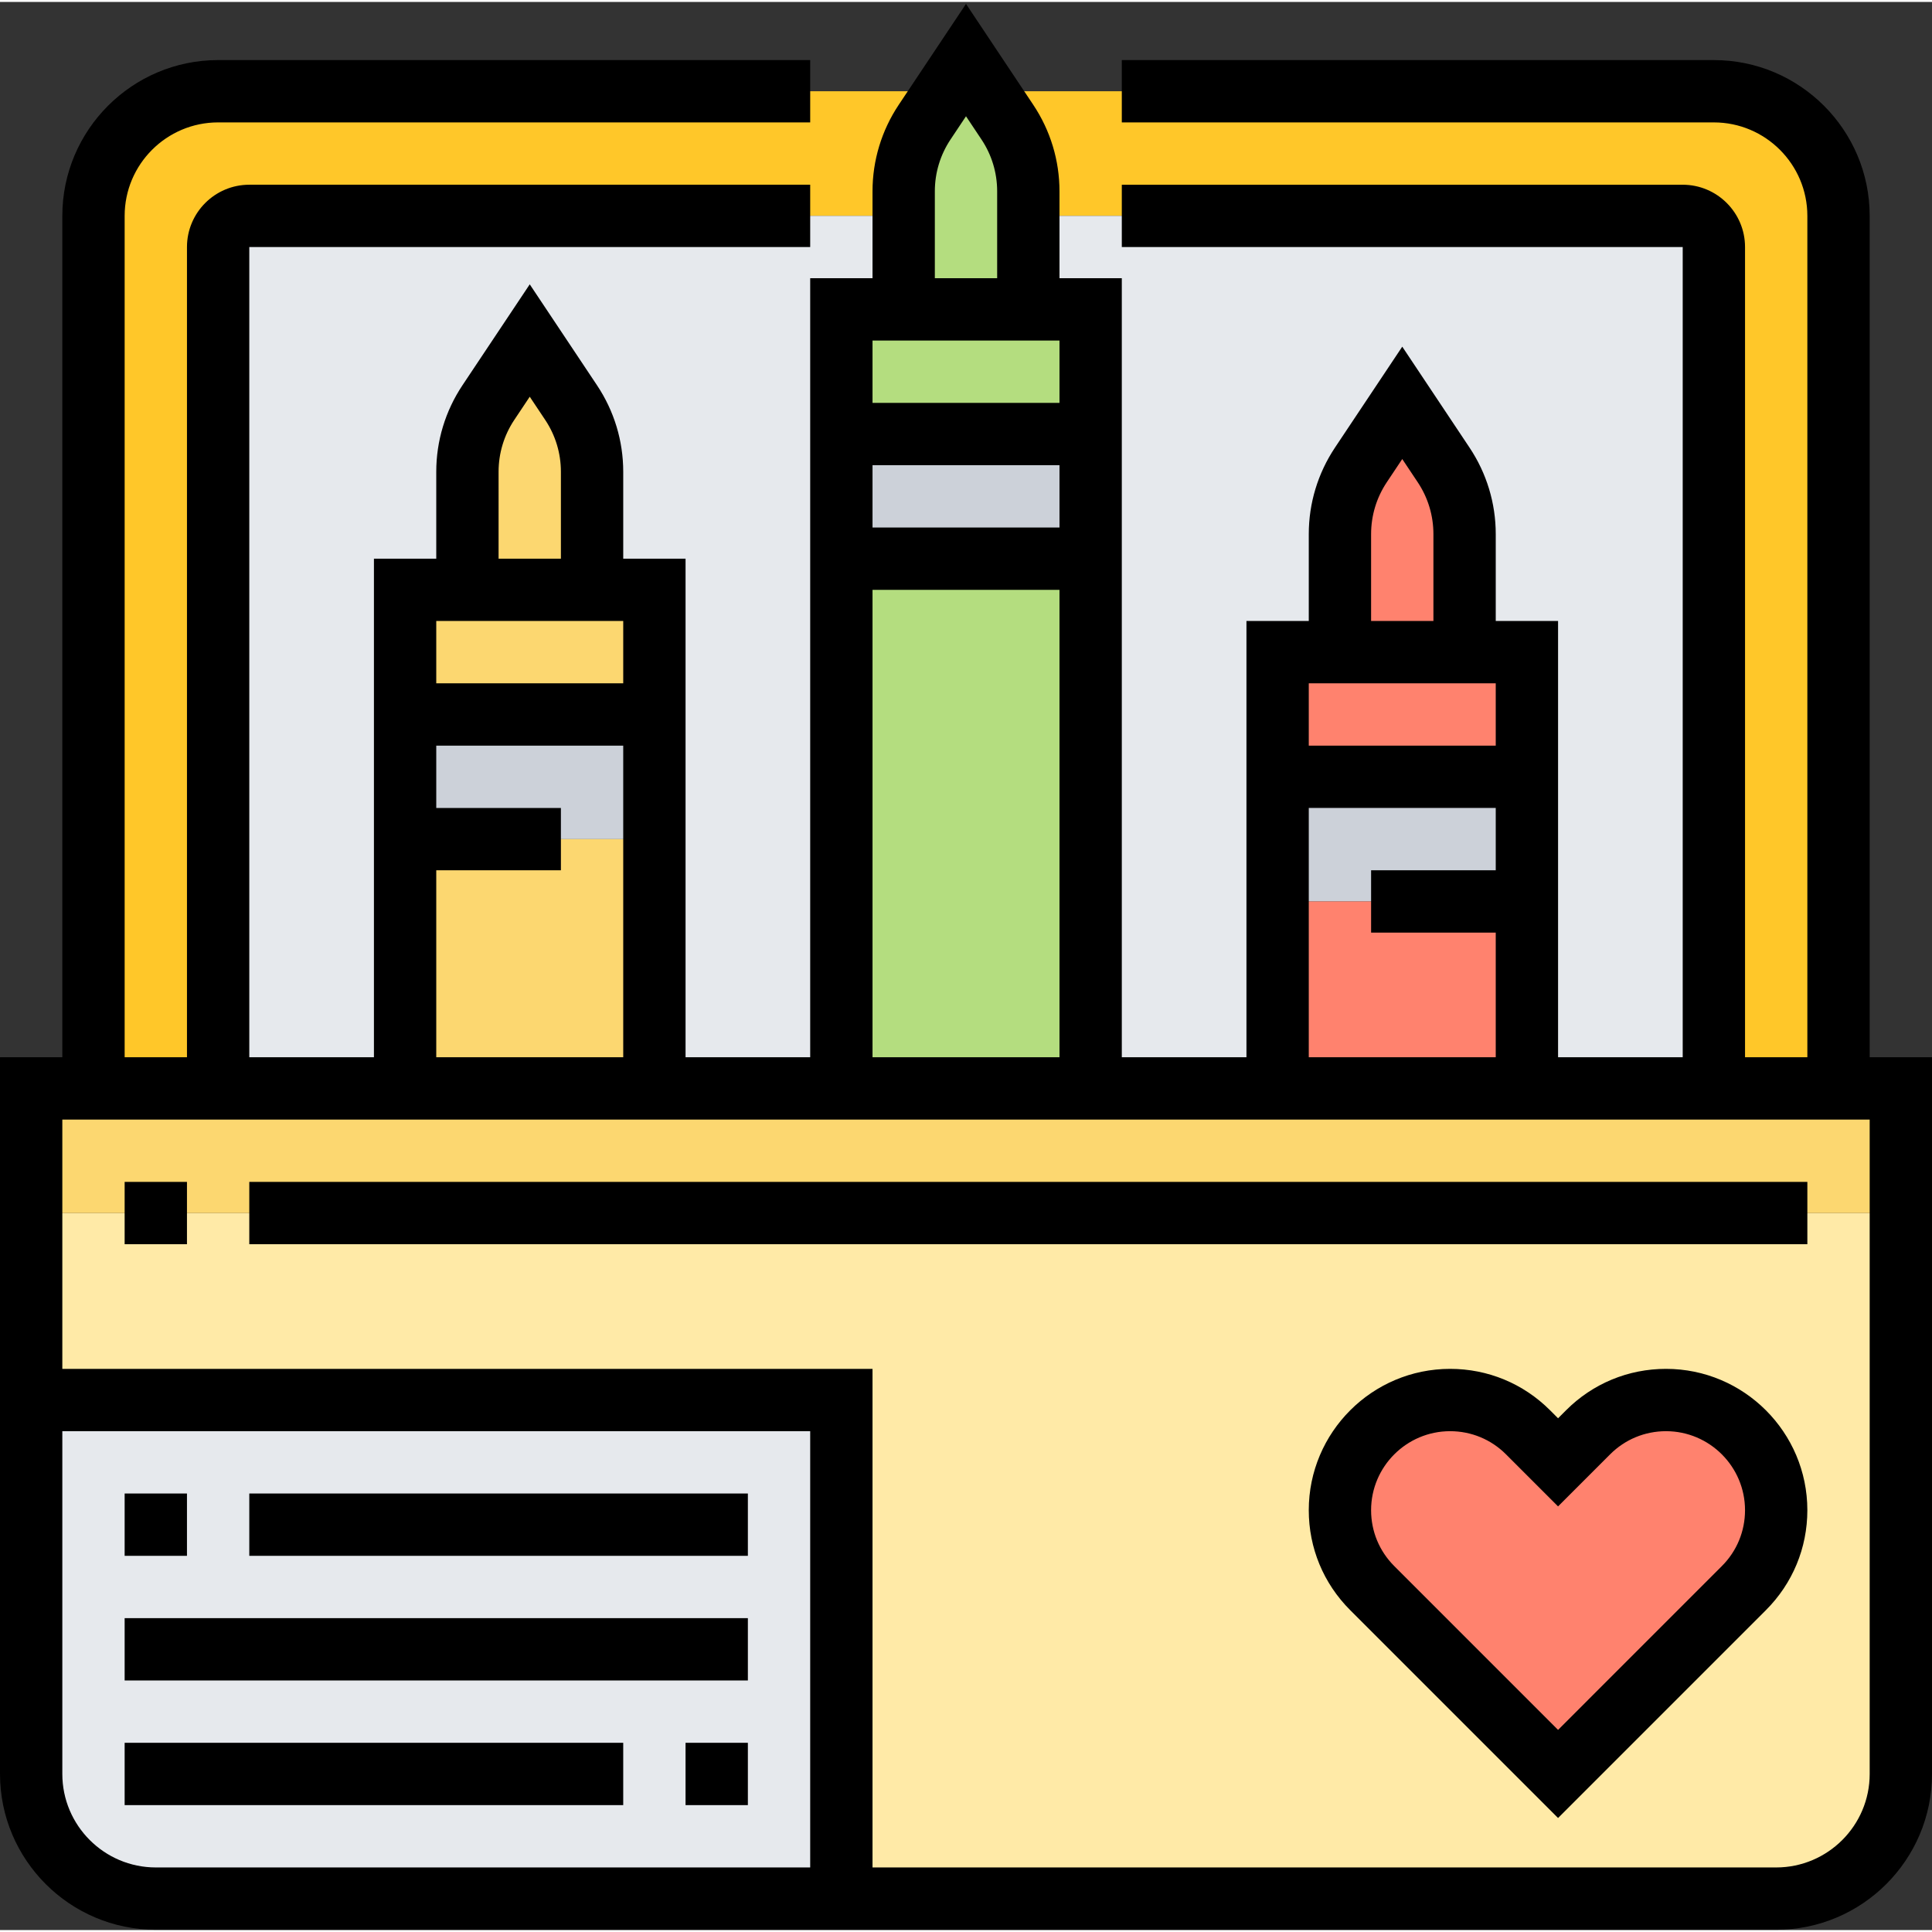 <svg height="496pt" viewBox="0 0 496 495" width="496pt" xmlns="http://www.w3.org/2000/svg"><rect x="0" y="0" width="496" height="495" fill="#333333" stroke="none"/><path d="m488 310.926v144c0 17.68-14.32 32-32 32h-240v-128h-208v-48zm0 0" fill="#ffeaa7"/><path d="m488 278.926v32h-480v-32zm0 0" fill="#fcd770"/><path d="m472 54.926v224h-32v-216c0-4.402-3.602-8-8-8h-168v-6.32c0-6.32-1.84-12.48-5.359-17.762l-5.281-7.918h186.641c17.68 0 32 14.316 32 32zm0 0" fill="#ffc729"/><path d="m242.641 22.926-5.281 7.918c-3.52 5.281-5.359 11.441-5.359 17.762v6.32h-168c-4.398 0-8 3.598-8 8v216h-32v-224c0-17.684 14.32-32 32-32zm0 0" fill="#ffc729"/><g fill="#e6e9ed"><path d="m264 54.926h168c4.398 0 8 3.598 8 8v216h-48v-112h-16v-30.32c0-6.32-1.84-12.48-5.359-17.762l-10.641-15.918-10.641 15.918c-3.52 5.281-5.359 11.441-5.359 17.762v30.32h-16v112h-48v-200h-16zm0 0"/><path d="m216 78.926v200h-48v-128h-16v-30.32c0-6.32-1.84-12.48-5.359-17.762l-10.641-15.918-10.641 15.918c-3.52 5.281-5.359 11.441-5.359 17.762v30.32h-16v128h-48v-216c0-4.402 3.602-8 8-8h168v24zm0 0"/><path d="m40 486.926c-17.68 0-32-14.32-32-32v-96h208v128zm0 0"/></g><path d="m328 198.926h64v32h-64zm0 0" fill="#ccd1d9"/><path d="m216 110.926h64v32h-64zm0 0" fill="#ccd1d9"/><path d="m104 182.926h64v32h-64zm0 0" fill="#ccd1d9"/><path d="m328 230.926h64v48h-64zm0 0" fill="#ff826e"/><path d="m392 166.926v32h-64v-32zm0 0" fill="#ff826e"/><path d="m216 142.926h64v136h-64zm0 0" fill="#b4dd7f"/><path d="m280 78.926v32h-64v-32zm0 0" fill="#b4dd7f"/><path d="m104 214.926h64v64h-64zm0 0" fill="#fcd770"/><path d="m168 150.926v32h-64v-32zm0 0" fill="#fcd770"/><path d="m376 136.605v30.32h-32v-30.32c0-6.32 1.84-12.48 5.359-17.762l10.641-15.918 10.641 15.918c3.52 5.281 5.359 11.441 5.359 17.762zm0 0" fill="#ff826e"/><path d="m258.641 30.844-10.641-15.918-10.641 15.918c-3.52 5.281-5.359 11.441-5.359 17.762v30.32h32v-30.32c0-6.32-1.84-12.48-5.359-17.762zm0 0" fill="#b4dd7f"/><path d="m152 120.605v30.32h-32v-30.32c0-6.32 1.84-12.48 5.359-17.762l10.641-15.918 10.641 15.918c3.52 5.281 5.359 11.441 5.359 17.762zm0 0" fill="#fcd770"/><path d="m456 387.242c0 7.441-2.961 14.641-8.32 20l-47.68 47.684-47.68-47.684c-5.359-5.359-8.32-12.559-8.32-20 0-7.84 3.199-14.879 8.32-20 5.121-5.117 12.16-8.316 20-8.316 7.441 0 14.641 2.957 20 8.316l7.68 7.684 7.68-7.684c5.359-5.359 12.559-8.316 20-8.316 7.84 0 14.879 3.199 20 8.316 5.121 5.121 8.32 12.16 8.32 20zm0 0" fill="#ff826e"/><path d="m480 270.926v-216c0-22.059-17.945-40-40-40h-152v16h152c13.23 0 24 10.766 24 24v216h-16v-208c0-8.824-7.176-16-16-16h-144v16h144v208h-32v-112h-16v-22.312c0-7.922-2.328-15.594-6.719-22.184l-17.281-25.93-17.281 25.922c-4.391 6.598-6.719 14.27-6.719 22.191v22.312h-16v112h-32v-200h-16v-22.312c0-7.922-2.328-15.594-6.719-22.184l-17.281-25.93-17.281 25.922c-4.391 6.598-6.719 14.27-6.719 22.191v22.312h-16v200h-32v-128h-16v-22.312c0-7.922-2.328-15.594-6.719-22.184l-17.281-25.93-17.281 25.922c-4.391 6.598-6.719 14.27-6.719 22.191v22.312h-16v128h-32v-208h144v-16h-144c-8.824 0-16 7.176-16 16v208h-16v-216c0-13.234 10.77-24 24-24h152v-16h-152c-22.055 0-40 17.941-40 40v216h-16v184c0 22.055 17.945 40 40 40h416c22.055 0 40-17.945 40-40v-184zm-128-134.312c0-4.754 1.391-9.352 4.031-13.312l3.969-5.953 3.969 5.953c2.641 3.961 4.031 8.559 4.031 13.312v22.312h-16zm32 38.312v16h-48v-16zm-48 32h48v16h-32v16h32v32h-48zm-64-72h-48v-16h48zm-32-86.312c0-4.754 1.391-9.352 4.031-13.312l3.969-5.953 3.969 5.953c2.641 3.961 4.031 8.559 4.031 13.312v22.312h-16zm32 38.312v16h-48v-16zm-48 64h48v120h-48zm-96-30.312c0-4.754 1.391-9.352 4.031-13.312l3.969-5.953 3.969 5.953c2.641 3.961 4.031 8.559 4.031 13.312v22.312h-16zm32 38.312v16h-48v-16zm-48 64h32v-16h-32v-16h48v80h-48zm-96 232v-88h192v112h-168c-13.23 0-24-10.77-24-24zm464 0c0 13.23-10.77 24-24 24h-232v-128h-208v-64h464zm0 0"/><path d="m427.711 350.926c-9.688 0-18.809 3.773-25.656 10.629l-2.055 2.059-2.055-2.059c-6.855-6.855-15.969-10.629-25.656-10.629-20.008 0-36.289 16.277-36.289 36.285 0 9.688 3.777 18.809 10.633 25.656l53.367 53.367 53.367-53.367c6.855-6.855 10.633-15.969 10.633-25.656 0-20.008-16.281-36.285-36.289-36.285zm14.344 50.629-42.055 42.059-42.055-42.059c-3.832-3.832-5.945-8.926-5.945-14.344 0-11.184 9.105-20.285 20.289-20.285 5.414 0 10.512 2.109 14.344 5.941l13.367 13.367 13.367-13.367c3.832-3.832 8.93-5.941 14.344-5.941 11.184 0 20.289 9.102 20.289 20.285 0 5.418-2.113 10.512-5.945 14.344zm0 0"/><path d="m32 302.926h16v16h-16zm0 0"/><path d="m64 302.926h400v16h-400zm0 0"/><path d="m32 382.926h16v16h-16zm0 0"/><path d="m64 382.926h128v16h-128zm0 0"/><path d="m32 414.926h160v16h-160zm0 0"/><path d="m32 446.926h128v16h-128zm0 0"/><path d="m176 446.926h16v16h-16zm0 0"/></svg>